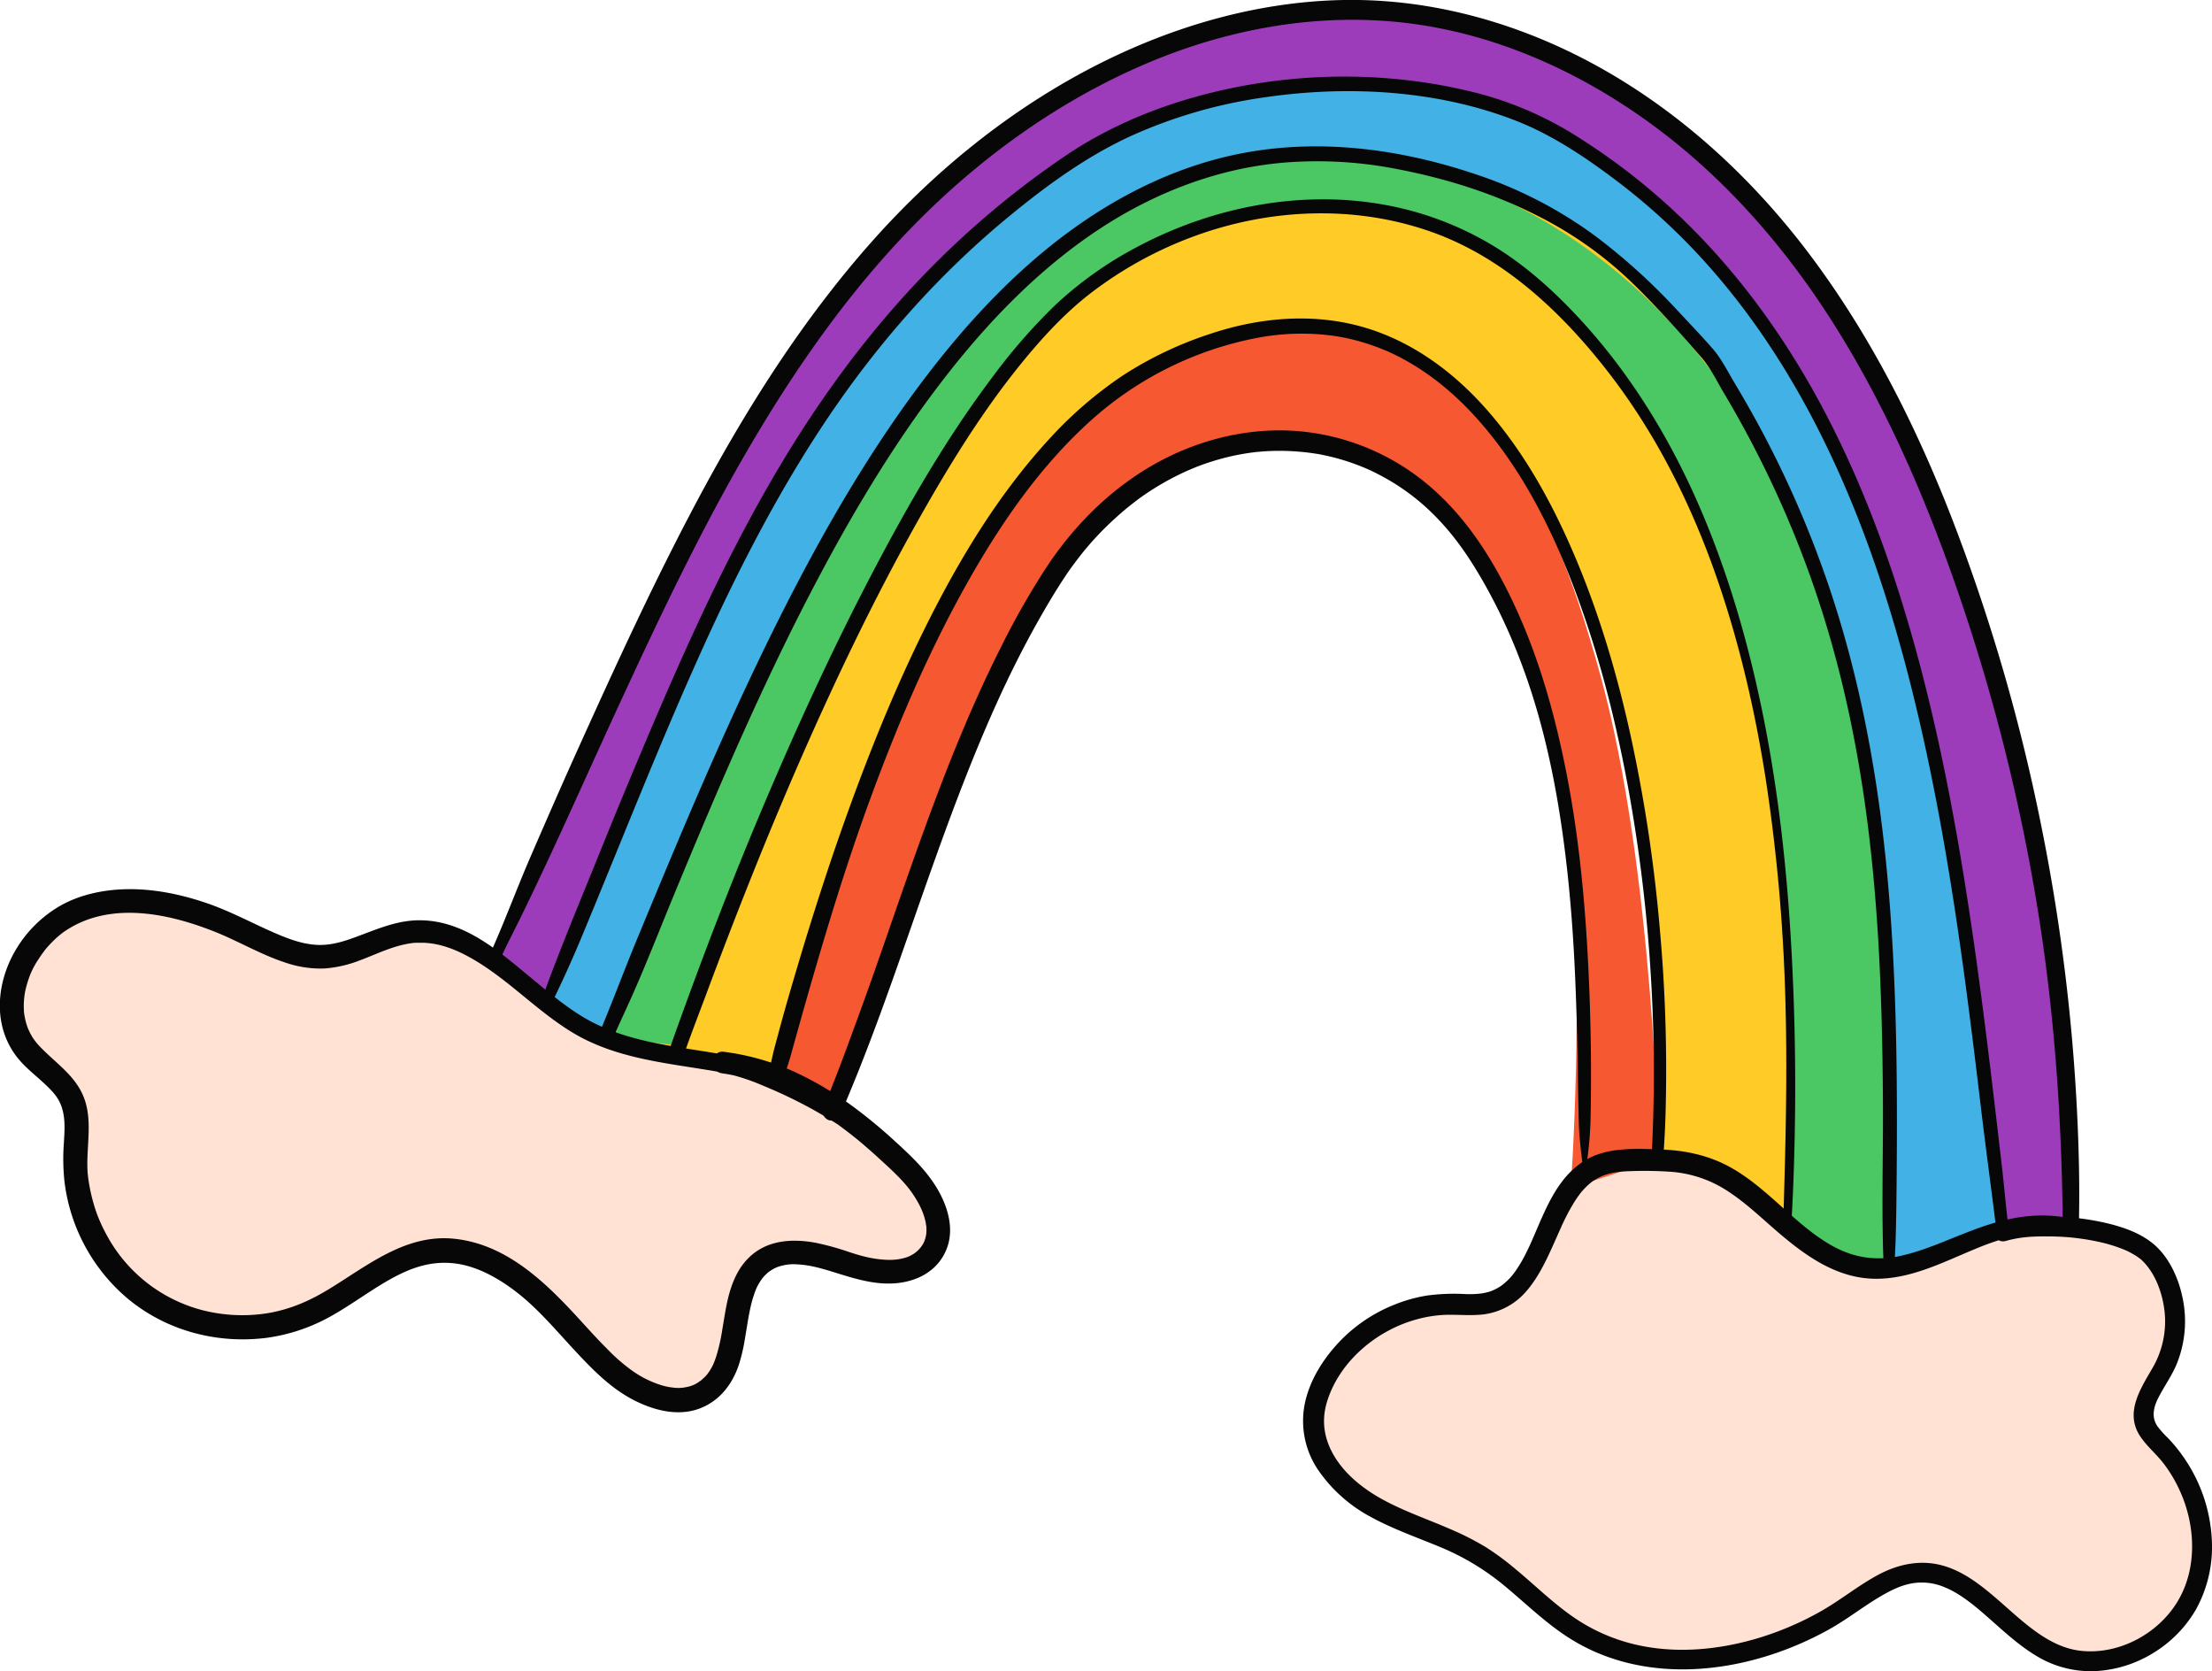 <svg xmlns="http://www.w3.org/2000/svg" width="1080" height="815.76" viewBox="0 0 1080 815.76"><g id="Слой_2" data-name="Слой 2"><g id="Hippy14_562893494"><g id="Hippy14_562893494-2" data-name="Hippy14_562893494"><path d="M241.21 468l-.42.59c8.72 6.27 17.19 13.79 25.92 20.67C339 318.52 380.9 176.34 520.58 80.12 596 28.18 707.18 33.41 760.31 64.77 938.85 169.16 954.64 412.69 977.6 599l3.14.38a74.08 74.08.0 0 1 29.88-1.55l.48-2.93a937.7 937.7.0 0 0-52.64-313.34c-22.58-64.41-52.79-127.19-98.15-178.19s-107.2-89.51-175-97.15c-94.17-10.61-187 39.58-251.09 109.36s-104.6 157.5-144.09 243.66C278 385.63 253.3 441.64 241.21 468z" fill="#9c3cba"/><path d="M266.71 489.29A135.17 135.17.0 0 0 286 502.45a83.52 83.52.0 0 0 9.37 4.34C369.67 332.75 469.68 32.87 687.91 80c85.21 18.4 113.76 58 146.36 93.21 91.24 141.65 89.77 278.18 88 445.36v.29c19.24-2.15 37.24-14.21 58.42-19.43L977.6 599c-23-186.32-38.75-429.85-217.29-534.24C707.18 33.41 596 28.18 520.58 80.12 380.9 176.34 339 318.52 266.71 489.29z" fill="#42b1e6"/><path d="M831.51 569.59c28.65 9.37 45.69 42.3 75.17 48.55a48.16 48.16.0 0 0 15.64.68v-.29c1.75-167.18 3.22-303.71-88-445.36C801.67 137.91 773.12 98.36 687.91 80 469.68 32.87 369.67 332.75 295.4 506.79c18.08 7.16 38.18 8.83 57.5 12.33l.08-.48a110.19 110.19.0 0 1 25.91 6.81l.16-.44c32.13-121.08 88-297 185.39-346.68 194-98.87 256 207.57 244.79 386.78v1.22C816.77 566.51 824.33 567.26 831.51 569.59z" fill="#ffcb27"/><path d="M980.74 599.39c-21.18 5.22-39.18 17.28-58.42 19.43a48.16 48.16.0 0 1-15.64-.68c-29.48-6.25-46.52-39.18-75.17-48.55-7.18-2.33-14.74-3.08-22.32-3.26-3-.07-6-.07-9-.05-6.75.06-13.68.21-19.91 2.82-27 11.29-24.43 58.85-52.63 66.61-6.53 1.8-13.45.86-20.22.9-24.52.17-48.45 14.51-60.17 36.06-3.41 6.29-5.86 13.22-6 20.38-.4 18.59 14.56 34.17 30.9 43.09s34.81 13.48 50.67 23.21c17 10.47 30.15 26.38 47.16 36.85 39.81 24.53 93.34 14 132.12-12.11 10.67-7.18 21.49-15.77 34.34-16.49 26.55-1.5 42.62 29.5 67.09 39.87s55.28-3.91 66.38-28 3.83-54.39-14.46-73.68c-3.15-3.33-6.73-6.57-8.16-11-3-9.13 4.34-18 8.92-26.43 9.2-17 7.23-39.32-4.81-54.39-5.87-7.35-19-11.87-33.11-14l.07-.52a70.84 70.84.0 0 0-7.7-1.65A74.08 74.08.0 0 0 980.74 599.39z" fill="#ffe2d4"/><path d="M295.4 506.79a83.52 83.52.0 0 1-9.37-4.34 135.17 135.17.0 0 1-19.32-13.16c-8.73-6.88-17.2-14.4-25.92-20.67C228 459.46 214.71 453 199.25 455.06c-13.83 1.87-26.08 10.82-40 11.87-14.29 1.07-27.66-6.3-40.6-12.47-25.17-12-54.71-20.15-80.65-9.93S-4.42 490.07 12.78 512c6.76 8.64 17.56 14.14 22.08 24.14 4 8.84 2.13 19.05 1.9 28.74-.63 27.5 13.77 54.87 36.79 69.92s53.86 17.25 78.8 5.63c20.66-9.62 38.05-28.15 60.77-30 17.83-1.45 34.87 8.06 48.19 20s24.15 26.45 37.52 38.34c12.88 11.45 32.78 20.25 46.61 10 19-14.13 7.83-49.9 27.34-63.3 11.84-8.14 27.77-2.86 41.43 1.58s31.29 6.63 40-4.8c9.92-13-.68-31.66-12.51-43-7.82-7.5-19.63-18.76-34.66-28.84-.27.7-.55 1.38-.85 2.07v0c-18.37-11.37-39.61-20.89-52.52-23.25-.23.0-.48-.08-.71-.12C333.58 515.62 313.48 514 295.4 506.79z" fill="#ffe2d4"/><path d="M766.91 579.9s6.79-92.68-.26-174.5S706.2 220.91 635.83 215.89s-123.21 47.2-171.54 174.26-58.68 147.47-58.68 147.47l-25.85-13.28s39.15-160.48 81-226.93 92.47-146.5 175.35-138.26 119.14 75.4 145.28 170.47 28.52 236.2 28.52 236.2z" fill="#f65831"/><path d="M872.8 595.92s4.42-145.48-14.44-247S777.89 141.63 715.1 116.1 578.74 99.27 530.34 142 391.73 324.2 331.81 510.35L296 506.44s85.77-206.77 134.46-285.06S571.51 65.9 657.63 75.56s168 67.24 213.4 164.73c60 128.91 51.93 379 51.93 379S890.24 620.4 872.8 595.92z" fill="#4bc864"/><path d="M436.9 571.25c-4.39-5.81-10.41-10.43-16.31-14.6a255.88 255.88.0 0 0-23.33-14.89 236.6 236.6.0 0 0-25.06-12 103.05 103.05.0 0 0-21.46-6.61c-24.21-4.24-49.36-6.08-70.94-19-17.35-10.4-31.18-25.66-48.67-35.86-7.5-4.37-15.52-7.78-24.26-8.12-1.19.0-2.37.0-3.56.0a19.44 19.44.0 0 0-2.76.24 52 52 0 0 0-8.53 2.05c-5.63 1.82-11 4.33-16.55 6.38a58.78 58.78.0 0 1-17.19 3.88 52.93 52.93.0 0 1-19.31-3c-11.85-3.91-22.67-10.4-34.26-15-20.82-8.25-46.45-14-67.49-3.47a54 54 0 0 0-5.82 3.45c-1 .65-.36.26-.16.11-.46.34-.91.69-1.35 1-1 .82-2.05 1.69-3 2.59A61.81 61.81.0 0 0 22.52 463c-1.22 1.39.63-.87-.49.6L21 465c-.79 1.07-1.55 2.17-2.26 3.28A40.21 40.21.0 0 0 13.6 479 48 48 0 0 0 12 485.4c.23-1.34.0.43-.06.58.0.36-.09.71-.12 1.07-.13 1.24-.2 2.49-.21 3.74.0 1.06.05 2.12.1 3.18.1 1.73-.21-1.17.06.53.06.35.1.7.16 1.05.17 1 .39 2.07.65 3.09.13.51.28 1 .43 1.52.07.22.81 2.25.34 1.07A32.28 32.28.0 0 0 16 506.5a32.24 32.24.0 0 0 4.32 5.19c7.86 8 17.3 14.07 21.07 25.21 3.86 11.42.54 23.81 1.4 35.56a70.9 70.9.0 0 0 1 7c.49 2.63 1.11 5.24 1.85 7.81a71.24 71.24.0 0 0 5.68 14.1A74.34 74.34.0 0 0 98.8 639.49 78.75 78.75.0 0 0 130.48 641c11-1.82 20.41-5.88 29.92-11.66 18.88-11.47 37.44-27 61-24.74 25.85 2.51 45 21.34 61.64 39.52 4.32 4.74 8.62 9.49 13.14 14a89 89 0 0 0 12.18 10.69 50.1 50.1.0 0 0 13.88 7.09 30 30 0 0 0 6.42 1.39 18.86 18.86.0 0 0 6.81-.33 14.57 14.57.0 0 0 5.51-2.28s1.69-1.21.82-.53c.4-.31.8-.64 1.18-1s.75-.69 1.11-1c.17-.17 1.56-1.75.7-.7a26.61 26.61.0 0 0 3-4.6c.09-.16.81-1.67.24-.42q.32-.71.6-1.41c.39-1 .74-1.93 1.06-2.92a91.64 91.64.0 0 0 2.89-12.6c0-.13.32-1.93.1-.63l.27-1.64.45-2.73c.45-2.68.89-5.36 1.44-8 1.74-8.42 4.75-17 11.16-23 8.87-8.36 21-9 32.37-6.87a132.7 132.7.0 0 1 16.23 4.49c2.39.78 4.78 1.52 7.21 2.13a55.77 55.77.0 0 0 6.46 1.26c5.11.63 8.91.7 13.36-.52a15 15 0 0 0 8.4-5.81 13 13 0 0 0 1.34-2.5c.21-.57.39-1.14.55-1.73.0.0.38-1.93.21-.81a19 19 0 0 0 .2-3c0-.6.0-1.22-.08-1.82.08.84-.23-1.32-.27-1.54-1-5-3.18-9.29-6.16-13.77-4.38-6.57-10.94-12.37-16.94-17.86q-4.67-4.27-9.52-8.33a6.23 6.23.0 0 0-.62-.51l-1.35-1.09-2.3-1.82c-2.07-1.62-4.17-3.19-6.3-4.73A156.93 156.93.0 0 0 383 533.36c-9.47-4.31-19.87-8-30.23-9.43-2.83-.39-5.22-2.39-5.12-5.46.09-2.63 2.61-5.51 5.46-5.12a119.87 119.87.0 0 1 33.9 9.4 164.43 164.43.0 0 1 28.34 16.52 248.56 248.56.0 0 1 21.87 18c6.74 6.15 13.35 12.34 18.49 19.94 6.1 9 10.65 21.13 6.67 31.89-4.14 11.18-14.57 16.61-25.95 17.32-10.92.68-21.17-3-31.44-6.12-5.45-1.63-10.38-2.93-15.86-3.16a22 22 0 0 0-7.09.58 18.82 18.82.0 0 0-3 .94c-.61.27-1.21.58-1.8.91-.23.13-2.38 1.58-1.37.82A23.35 23.35.0 0 0 374 622c-.36.34-.71.69-1.05 1.06-.13.14-1.15 1.4-.33.34a29.65 29.65.0 0 0-3.35 5.49c.58-1.23-.11.3-.18.47-.19.47-.37.94-.54 1.42-.36 1-.68 2-1 3-.61 2-1.09 4.12-1.52 6.21-.22 1.07-.42 2.14-.62 3.22-.09.54-.19 1.08-.28 1.62a6.37 6.37.0 0 0-.1.63c-.44 2.7-.88 5.4-1.34 8.1a86.77 86.77.0 0 1-2.94 12.56c-3.28 9.78-9.62 17.92-19.54 21.51-11.07 4-23.39.36-33.29-5.05-10.73-5.88-19.38-14.89-27.63-23.77-8.6-9.25-16.95-19.21-26.77-27.08-9-7.21-19.92-13.55-31.05-15s-20.82 1.64-30.6 6.94-18.63 12-28.2 17.56a88.76 88.76.0 0 1-33.27 11.74c-24.37 3.15-49.25-3.41-68.19-19.24a88.62 88.62.0 0 1-30.77-57.37 104.55 104.55.0 0 1-.3-17.78c.36-6.13.94-12.35-1-18.16-1.56-4.77-4.62-7.92-8.38-11.43-4-3.78-8.46-7.19-12.1-11.38-13.44-15.46-11.9-37.29-1.89-54.13a60.17 60.17.0 0 1 20.78-20.87C39 436.41 51.57 434 63.51 434c12.67.0 25.37 2.7 37.32 6.78 12.35 4.21 23.63 10.58 35.62 15.58 5.82 2.43 11.93 4.51 18.26 4.83 5.71.29 11.14-1.05 16.67-3 11.17-3.91 21.87-9.21 34.07-9 21.16.28 37.64 14.7 53.05 27.45 8 6.57 15.86 13.28 24.6 18.8 10.34 6.52 21.81 10.36 33.69 13 12.35 2.72 24.92 4.2 37.36 6.48 7.66 1.4 15 4.16 22.16 7.22a213.13 213.13.0 0 1 26.16 13.67c8.27 5 16.43 10.29 23.7 16.66 5.43 4.75 10.59 10 14.16 16.35 1.17 2.05-1.94 4.44-3.43 2.48z" fill="#070707"/><path d="M1017.48 602.2a74.5 74.5.0 0 0-28.66-.2 129.72 129.72.0 0 0-24.27 7.55c-15.48 6.36-30.93 14.48-48.06 14.62-19.82.17-35.71-11.71-50-24.12-7.46-6.49-14-12.71-22.12-18.12a58.23 58.23.0 0 0-28.93-10 187 187 0 0 0-19.38-.29c-5.23.14-10.62.65-15.33 3.08a26.54 26.54.0 0 0-2.31 1.33c-.37.23-.74.48-1.1.73 1-.72-.15.14-.3.25a35.34 35.34.0 0 0-3.85 3.59l-.89 1c-1 1.09.64-.86-.27.32-.55.71-1.1 1.42-1.62 2.16-1.15 1.63-2.2 3.33-3.2 5.06q-1.31 2.25-2.47 4.58c-.44.85-.86 1.71-1.28 2.58-.21.43-.41.87-.62 1.31l-.41.87c.24-.51.22-.48.0.08-1.62 3.54-3.16 7.12-4.78 10.66-3.31 7.27-6.83 14.4-12 20.54a33.07 33.07.0 0 1-21.35 11.78c-6.32.74-12.62.0-18.94.23A61.18 61.18.0 0 0 691 644.18c-19.11 5.4-37 20.37-43.05 39.88-3.15 10.17-1.18 19.64 4.56 28.34 5.4 8.2 13.73 14.64 22.35 19.39 10.58 5.83 22.07 9.7 33.11 14.51a137 137 0 0 1 17.47 8.86A133.71 133.71.0 0 1 740.09 766c9 7.45 17.35 15.67 26.89 22.45A88.92 88.92.0 0 0 795.66 802c20.6 5.51 42.59 3.61 62.84-2.46a150.65 150.65.0 0 0 29.68-12.6c10-5.54 18.81-12.89 28.85-18.27 9.63-5.16 20.3-7.46 31-4.65 8.77 2.29 16.37 7.62 23.27 13.3 7.45 6.13 14.31 12.93 22 18.55 7.3 5.36 15.07 9.32 23.78 10 17.77 1.46 36-8.18 45.62-23.39 10.44-16.6 9.42-38.44 1.13-55.84a66.54 66.54.0 0 0-7.75-12.68c-3.58-4.55-8.16-8.29-11.31-13.17-7.41-11.48.44-23.11 6.24-33.17a45.16 45.16.0 0 0 5.74-28.27c-1.15-8.87-4.69-18.5-11.44-24.64-.59-.53.91.69-.12-.1l-1-.74c-.7-.5-1.41-1-2.14-1.41s-1.54-.89-2.34-1.3c-.4-.21-.82-.42-1.23-.61s-.57-.27-.13-.06l-.88-.38a72.71 72.71.0 0 0-11.7-3.73 114.46 114.46.0 0 0-25.55-2.88c-7.72-.07-13.54.17-20.9 2.2-6.08 1.69-8.35-7.82-2.3-9.5 7.75-2.14 16.06-2.56 24.05-2.46a126.15 126.15.0 0 1 28.12 3.43c7.66 1.86 15.62 4.65 21.81 9.67 8 6.46 12.76 17.12 14.71 27a55.33 55.33.0 0 1-3.16 32.46c-2.44 5.61-6 10.57-8.77 16-2.3 4.52-3.46 9.36-.44 13.82a46.33 46.33.0 0 0 5.16 5.78 72.3 72.3.0 0 1 5.47 6.39 78.57 78.57.0 0 1 8.7 14.27 77 77 0 0 1 7.33 31.68 62.88 62.88.0 0 1-7.87 31.41 60.22 60.22.0 0 1-20.85 21.2 59.62 59.62.0 0 1-28.81 8.85A51.2 51.2.0 0 1 993.85 808c-8.37-5.08-15.6-11.84-22.92-18.28-6.48-5.71-14-12.08-21.74-15.09a27.93 27.93.0 0 0-11.82-2.17c-5.32.11-10.42 2-15.09 4.44C912 782.24 903 789.8 892.8 795.44c-39 21.64-90.51 28.76-129.15 2.44-10.35-7-19.38-15.8-29-23.78a122 122 0 0 0-30.38-18.52c-11.86-5-24.16-9.16-35.46-15.42a72.53 72.53.0 0 1-25-22.33A42.61 42.61.0 0 1 637 685.45c2.29-11.64 9.16-22.43 17.3-30.9a75.73 75.73.0 0 1 26.38-17.69 74.64 74.64.0 0 1 16-4.5 99.14 99.14.0 0 1 18-.76 47.27 47.27.0 0 0 8.74-.28 27.68 27.68.0 0 0 3.91-.9l1.27-.43c-1.14.41.57-.27.77-.36.77-.36 1.54-.77 2.28-1.2l1.08-.68c.15-.1 1.28-.93.31-.19a33.1 33.1.0 0 0 3.81-3.38c.59-.63 1.17-1.27 1.72-1.93-.77.92.15-.21.25-.34.27-.35.53-.7.79-1.06 1.14-1.58 2.19-3.23 3.17-4.91s1.8-3.27 2.62-4.94c1.18-2.38 1.31-2.67 2.27-4.84 6.45-14.47 12.08-31.36 26.48-39.93 10.77-6.41 24.75-5.61 36.82-5.17 12.26.44 23.93 3 34.62 9.1 17.48 10 29.92 26.39 46.8 36.65 7.58 4.6 15.39 7.24 24 7.34 1 0 2 0 2.94.0l1.46-.09c.07.0 1.67-.16.6.0a62.82 62.82.0 0 0 6.26-1 100.19 100.19.0 0 0 11.92-3.43c7.73-2.69 15.61-6.17 23.77-9.24 8.75-3.28 17.59-5.87 26.92-6.78a70.12 70.12.0 0 1 29 3.29c3.53 1.16 1.84 6.13-1.68 5.42z" fill="#070707"/><path d="M772.59 567.44c-.81-6.54-1.59-13-1.75-19.64-.16-6.79-.34-13.59-.42-20.38q-.23-20.73-1-41.44c-1-28.36-3.07-56.73-7.31-84.8-4.14-27.48-10.41-54.63-20.52-80.56a272.82 272.82.0 0 0-17.29-36.49c-6.3-11-13.19-21.35-21.92-30.49a107.7 107.7.0 0 0-25.91-20.25c-2.34-1.32-4.74-2.53-7.16-3.7-1.25-.6.51.23-.25-.12l-.79-.35c-.59-.27-1.18-.52-1.78-.78-1.32-.55-2.65-1.09-4-1.59a107.26 107.26.0 0 0-15.13-4.48q-1.86-.41-3.75-.75l-.84-.15c1.07.19.11.0-.16.0l-2.09-.32c-2.6-.36-5.21-.62-7.82-.81a112.28 112.28.0 0 0-16 0l-1.92.16-.86.08c1.09-.1.11.0-.16.0-1.36.16-2.71.32-4.06.52-2.72.4-5.43.9-8.11 1.49A121.36 121.36.0 0 0 586 227.2l-.84.31c-1.35.5.57-.23-.25.09l-1.87.76c-1.32.54-2.64 1.1-3.94 1.69q-3.84 1.74-7.58 3.72a135.41 135.41.0 0 0-14.9 9.25c-.74.53.93-.68-.31.23l-.77.57L554 245c-1.28 1-2.55 2-3.8 3q-3.62 3-7 6.15a152 152 0 0 0-13 13.65c-.74.88-1.46 1.76-2.5 3.08s-2.06 2.66-3.06 4q-3 4-5.74 8.24c-4.21 6.44-8.13 13.09-11.92 19.79-7.6 13.46-14.52 27.37-20.84 41.41-13.07 29.05-24 59-34.57 89s-20.71 60.07-32.48 89.58c-2.8 7-5.72 14-8.66 20.89a4.64 4.64.0 0 1-5.64 3c-2.15-.67-3.92-3.39-3-5.64 6.23-14.72 11.68-29.75 17.17-44.75s10.78-30.15 16-45.28c10.62-30.54 21.2-61.14 33.58-91 6.24-15 12.93-29.93 20.29-44.47a375.16 375.16.0 0 1 23-40.13c14.27-21.17 33.23-39.42 56-51.21 20.07-10.39 42.92-15.65 65.54-13.91a113.41 113.41.0 0 1 61.38 24.21c20.44 16.22 34.52 38.64 45.31 62.13 11.74 25.56 19.29 52.84 24.71 80.38 5.6 28.44 8.59 57.36 10.26 86.28 1.62 28.07 2.13 56.24 1.52 84.35a184.23 184.23.0 0 1-1.75 19.48c-.16 1.22-2.17 1.68-2.34.24z" fill="#070707"/><path d="M806.37 565a764.9 764.9.0 0 0-.35-88.68 762 762 0 0 0-11.62-94.75c-5.73-30.46-13.4-60.67-24.08-89.79-9.46-25.81-21.39-51.3-37.8-73.48-14.15-19.11-31.31-35.63-52.9-45.84-.79-.38-2.12-1-3.41-1.51s-2.64-1.08-4-1.58c-2.68-1-5.41-1.89-8.16-2.67a94.2 94.2.0 0 0-16.15-3.18 116.35 116.35.0 0 0-36.45 1.87 168.85 168.85.0 0 0-78.25 39.34c-25.78 23-45.56 52.11-62.26 82.13-18.76 33.73-33.79 69.45-47 105.69-13.06 35.92-23.81 72.54-34.15 109.32q-1.74 6.17-3.43 12.35c-1.1 4-2.54 7.93-3.6 11.94-1.3 4.9-8.84 2.56-7.53-2.34 1.11-4.2 1.87-8.5 3-12.7s2.32-8.63 3.49-12.94c2.45-8.93 5.07-17.8 7.7-26.68q8.29-27.93 17.64-55.53C420 378.3 434.4 341.07 452.18 305.4c16.22-32.51 35.32-64.17 60-91a197.22 197.22.0 0 1 36.13-31.19 181.82 181.82.0 0 1 42.23-20.14c24.46-8.22 51-10.56 76-3.13 23 6.85 42.81 21.42 58.63 39.19 18 20.18 31.5 44.24 42.25 68.92 12.37 28.38 21.37 58.2 28.15 88.37a739.33 739.33.0 0 1 14.76 96.25 766.17 766.17.0 0 1 2.84 92c-.21 6.83-.61 13.67-1.08 20.49-.26 3.66-5.93 3.51-5.72-.18z" fill="#070707"/><path d="M1007.11 594.79c-.61-51.45-4.24-102.64-12.62-153.44a934.38 934.38.0 0 0-37.6-149.74C941.62 246.86 923 203 898.17 162.68c-24-39-54.2-74.43-91.22-101.61-35.37-26-76.74-44.69-120.56-49.88C643.49 6.11 6e2 14 560.33 30.75c-40.58 17.19-77.26 42.91-108.66 73.71C418.18 137.32 390.76 176 367 216.28c-24.36 41.35-44.91 84.77-65 128.3-15.94 34.5-31.19 69.34-47.92 103.47-3.39 6.93-7 13.79-10.2 20.8-1.47 3.21-6.81 1.61-5.32-1.65 7.38-16.11 13.46-32.85 20.51-49.12 7.62-17.57 15.27-35.12 23.16-52.58 19.3-42.72 38.88-85.44 61.19-126.69 23-42.49 49.22-83.4 81.22-119.71 29.79-33.82 65.22-63 105-84.3C568.54 14 611.88.78 656.18.0 701.06-.73 745 12.26 783.8 34.47c39.94 22.87 74 55 101.35 91.87C913.86 165 935.61 208.26 953 253a912.74 912.74.0 0 1 43.15 147.66 941.74 941.74.0 0 1 18.55 155.91c.45 12.82.61 25.63.37 38.45-.1 5.16-7.93 4.87-8-.26z" fill="#070707"/><path d="M870.69 595.66c1.07-34.88 2-69.75 1.09-104.65a864.16 864.16.0 0 0-9.54-109.89c-5.61-36.11-14-71.86-26.57-106.2-12.11-33-28.41-64.7-49.9-92.56-22.37-29-50.49-55.84-85.37-68.63C662.87 1e2 621.24 101.5 583.88 115a191.07 191.07.0 0 0-51.81 28.45c-10.68 8.3-20.13 18.14-28.86 28.43-22.65 26.7-41 57-58 87.59-19.94 35.94-37.66 73.1-54.16 110.73-16.62 37.92-31.84 76.42-46.29 115.21-3.28 8.79-6.68 17.56-9.82 26.4-1.61 4.54-8.8 2.34-7.17-2.22 13.8-38.82 28.45-77.25 44.51-115.2 16.54-39.12 34.25-77.79 54-115.42 17.32-33 36.13-65.63 58.66-95.43a281.79 281.79.0 0 1 29.91-34.27A183.18 183.18.0 0 1 556 120.12c35.69-18.8 77.53-27.2 117.54-20.59a156.29 156.29.0 0 1 57 21.34c15.81 9.82 29.81 22.75 42.31 36.48 23.76 26.12 42.35 56.61 56.46 88.91 14.72 33.72 24.85 69.33 32 105.39 7.23 36.69 11.28 74 13.32 111.29q3 54 1.19 108.11-.39 12.38-1.11 24.74c-.15 2.52-4 2.41-3.94-.13z" fill="#070707"/><path d="M919.7 618.45c-1.15-27-.2-54.17-.37-81.23-.15-25.71-.72-51.42-2.21-77.09-2.85-49-9.29-98-22.61-145.34a504.65 504.65.0 0 0-25.66-70.74q-8-17.82-17.36-35-4.82-8.86-10-17.55c-3.29-5.55-6.39-12-10.63-16.89-11-12.62-22.22-25.23-34.26-36.86a187.53 187.53.0 0 0-46.92-32.94c-21.79-11-45.51-18.21-69.46-22.65a201.33 201.33.0 0 0-52.73-2.83C595 81.94 564 93.89 536.79 111.78c-28.86 19-53.43 44.25-74.62 71.39-23.35 29.9-43.15 62.47-61 95.89-18.36 34.34-34.67 69.73-50.1 105.46-7.49 17.35-14.77 34.79-22 52.25-6.79 16.43-13.24 33.05-20.46 49.3-3.28 7.37-6.78 14.67-9.95 22.09-1.78 4.17-8.61 2.11-6.8-2.11 6.82-16 12.83-32.36 19.49-48.43 7.12-17.15 14.23-34.31 21.48-51.41 15.44-36.39 31.51-72.54 49.36-107.82 17.62-34.81 37-68.89 59.67-100.68 20.84-29.19 44.58-56.81 72.82-79.09C540.89 98 571 82.13 603.85 75.32c39.25-8.14 79.74-2.81 117.41 10a208.67 208.67.0 0 1 58.44 30.47 301.68 301.68.0 0 1 39.55 36c5.73 6.13 11.58 12.23 17.1 18.57 4.25 4.9 7.4 11.34 10.74 16.89q5.19 8.67 10.07 17.52a504.68 504.68.0 0 1 32.44 71.82c16.92 46.81 26.42 95.82 31.34 145.26 5.15 51.76 5.56 103.92 5.07 155.89-.13 13.66-.26 27.26-1.13 40.89-.21 3.36-5 3.14-5.18-.16z" fill="#070707"/><path d="M263.83 489.75c8.74-24.56 18.88-48.57 28.63-72.74q13.86-34.36 28.47-68.43c18.19-42.36 37.66-84.38 61.49-123.9 23.07-38.27 50.48-74 83-104.69A431.92 431.92.0 0 1 520.6 75.77c19.4-13.06 41.2-22.43 63.7-28.65 42.4-11.74 88.6-13 131.49-3a171.92 171.92.0 0 1 50.54 20.23 315.66 315.66.0 0 1 50.32 38c30 27.71 54.34 61.12 73.45 97.13 19.73 37.17 34.12 77 45.26 117.53 11.47 41.68 19.51 84.23 26 126.94 6.34 41.66 11.2 83.53 16.06 125.38 1.12 9.67 1.92 19.38 3.11 29 .47 3.83-5.41 5.28-5.88 1.42-2.44-19.81-5.16-39.6-7.51-59.43-2.45-20.66-5-41.31-7.75-61.92-5.7-42.17-12.49-84.24-22.06-125.71-9.45-41-21.59-81.46-38.6-119.95-16.36-37-37.29-72.17-64.17-102.53a310.65 310.65.0 0 0-44.7-41.54c-15.17-11.5-31.43-22.51-49.21-29.54C702.37 44 658.51 41.57 618.06 47.42a239.64 239.64.0 0 0-66.12 19.06c-21.34 9.83-40.43 23.7-58.55 38.54-34.63 28.34-64.39 62-89.34 99.11s-45.39 77.4-63.68 118.3c-19.95 44.59-37.74 90.11-56.51 135.2-4.83 11.58-10 22.93-15.56 34.18-1.24 2.52-5.41.57-4.47-2.06z" fill="#070707"/></g></g></g></svg>